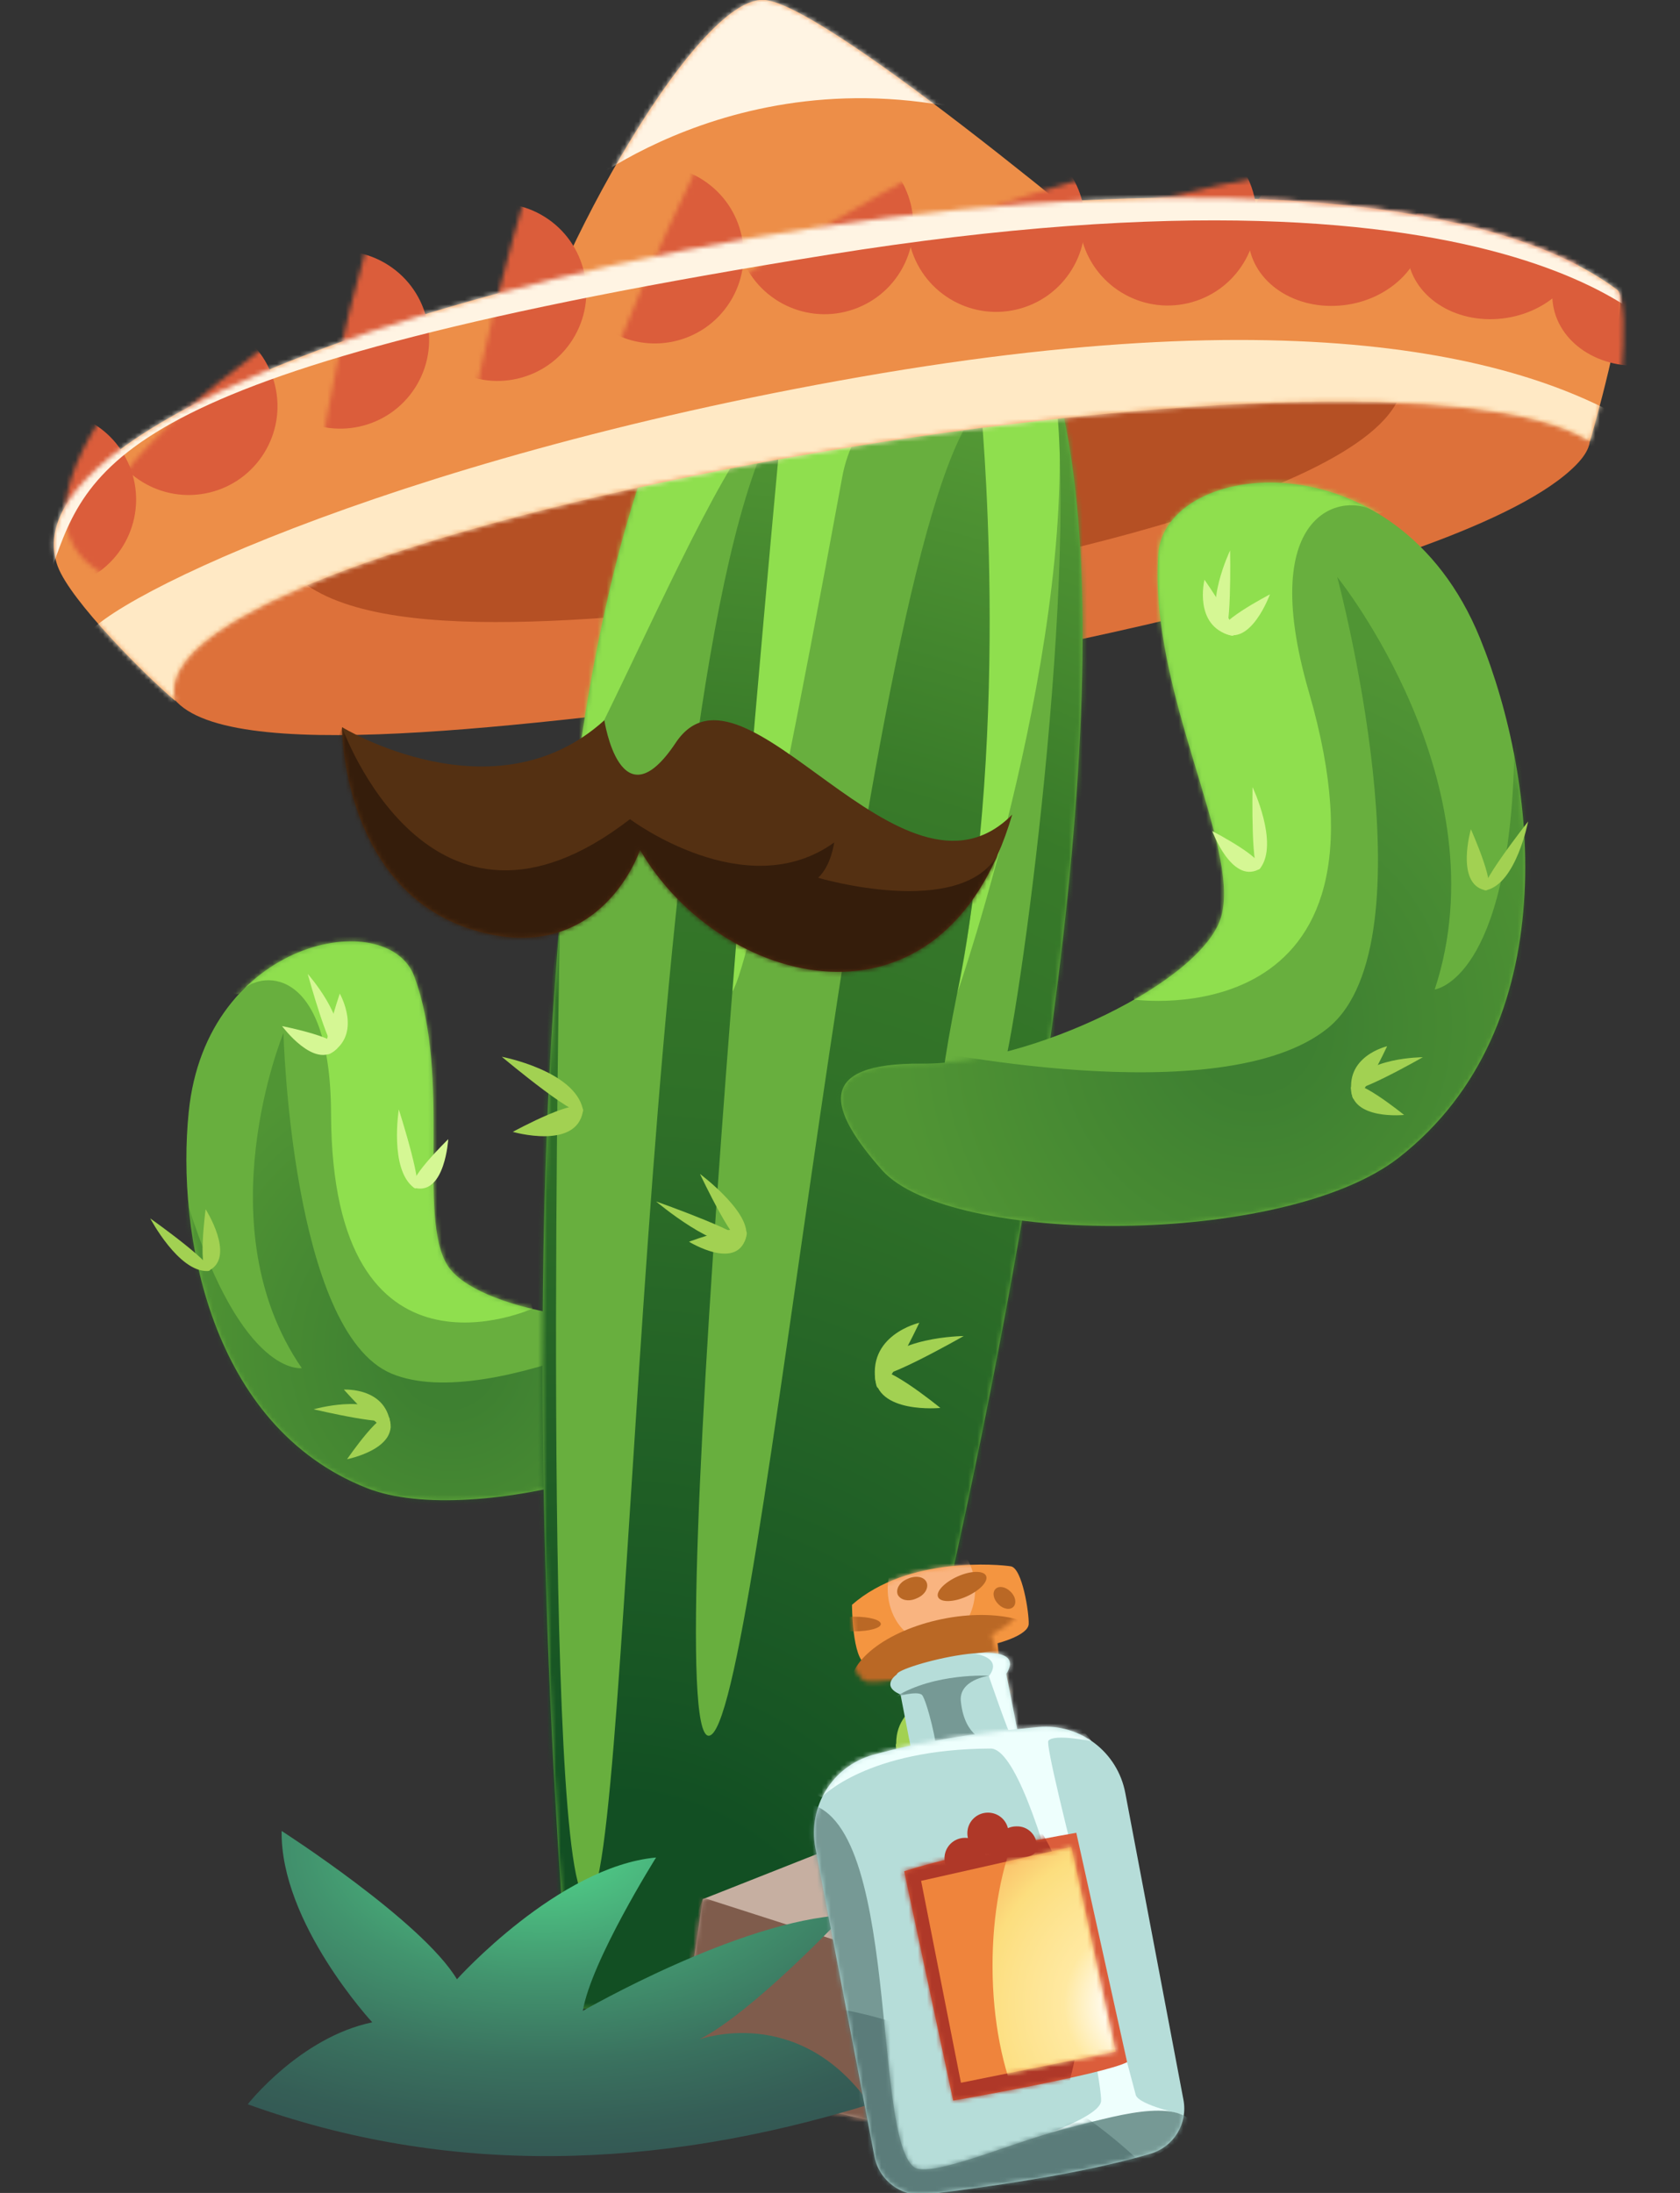 <svg width="367" height="479" viewBox="0 0 367 479" fill="none" xmlns="http://www.w3.org/2000/svg">
<rect x="0" y="0" width="367" height="479" fill="#333333" stroke="none"/>
<g clip-path="url(#clip0_112_15612)">
<path d="M163.821 152.428C196.421 148.528 320.021 126.428 344.321 101.528C368.621 76.728 239.721 84.828 161.721 100.128C83.821 115.528 29.921 133.028 36.721 150.428C43.521 167.828 110.121 158.928 163.821 152.428Z" fill="#DD713A"/>
<mask id="mask0_112_15612" style="mask-type:luminance" maskUnits="userSpaceOnUse" x="36" y="85" width="312" height="76">
<path d="M163.821 152.428C196.421 148.528 320.021 126.428 344.321 101.528C368.621 76.728 239.721 84.828 161.721 100.128C83.821 115.528 29.921 133.028 36.721 150.428C43.521 167.828 110.121 158.928 163.821 152.428Z" fill="white"/>
</mask>
<g mask="url(#mask0_112_15612)">
<path d="M174.921 130.828C201.321 128.028 297.721 110.228 305.921 86.028C314.221 61.828 205.921 65.328 145.921 77.928C85.921 90.528 47.921 106.328 62.921 124.128C77.921 141.928 131.321 135.428 174.921 130.828Z" fill="#B55024"/>
</g>
<path d="M154.621 286.128C136.721 291.628 103.821 286.228 97.721 276.328C91.121 265.628 98.721 235.728 90.521 213.328C84.821 197.728 45.021 204.928 41.221 242.928C38.521 269.428 45.921 311.528 80.121 325.028C103.721 334.328 159.021 317.528 166.421 301.828C172.421 289.228 172.621 280.628 154.621 286.128Z" fill="#68AF3E"/>
<mask id="mask1_112_15612" style="mask-type:luminance" maskUnits="userSpaceOnUse" x="40" y="205" width="131" height="123">
<path d="M154.621 286.128C136.721 291.628 103.821 286.228 97.721 276.328C91.121 265.628 98.721 235.728 90.521 213.328C84.821 197.728 45.021 204.928 41.221 242.928C38.521 269.428 45.921 311.528 80.121 325.028C103.721 334.328 159.021 317.528 166.421 301.828C172.421 289.228 172.621 280.628 154.621 286.128Z" fill="white"/>
</mask>
<g mask="url(#mask1_112_15612)">
<path opacity="0.49" d="M155.721 282.828C155.721 282.828 107.521 309.228 85.521 300.028C63.621 290.828 61.921 225.628 61.921 225.628C61.921 225.628 44.521 267.728 65.921 298.828C65.921 298.828 53.021 300.928 41.121 263.328C29.221 225.728 -5.979 313.128 46.121 339.928C98.221 366.728 148.021 361.628 148.021 361.628C148.021 361.628 175.221 297.028 175.821 290.828C177.121 276.328 155.721 282.828 155.721 282.828Z" fill="url(#paint0_radial_112_15612)"/>
</g>
<mask id="mask2_112_15612" style="mask-type:luminance" maskUnits="userSpaceOnUse" x="40" y="205" width="131" height="123">
<path d="M154.621 286.128C136.721 291.628 103.821 286.228 97.721 276.328C91.121 265.628 98.721 235.728 90.521 213.328C84.821 197.728 45.021 204.928 41.221 242.928C38.521 269.428 45.921 311.528 80.121 325.028C103.721 334.328 159.021 317.528 166.421 301.828C172.421 289.228 172.621 280.628 154.621 286.128Z" fill="white"/>
</mask>
<g mask="url(#mask2_112_15612)">
<path opacity="0.72" d="M116.321 285.828C116.321 285.828 72.521 305.828 72.321 243.328C72.221 209.828 56.221 212.128 52.521 216.728C48.821 221.328 38.621 188.928 38.621 188.928L68.421 173.628L82.221 187.228L96.821 211.828L116.321 285.828Z" fill="#9EF255"/>
</g>
<path d="M45.421 277.628C48.721 277.428 32.821 266.128 32.821 266.128C32.821 266.128 39.021 277.928 45.421 277.628Z" fill="#A2D152"/>
<path d="M45.821 277.428C42.921 279.028 44.921 264.128 44.921 264.128C44.921 264.128 51.421 274.328 45.821 277.428Z" fill="#A2D152"/>
<path d="M90.421 259.428C93.221 261.428 87.121 242.328 87.121 242.328C87.121 242.328 85.021 255.428 90.421 259.428Z" fill="#D5F794"/>
<path d="M90.821 259.528C87.521 258.928 97.921 248.828 97.921 248.828C97.921 248.828 97.221 260.828 90.821 259.528Z" fill="#D5F794"/>
<path d="M73.721 228.828C72.521 232.028 67.221 212.728 67.221 212.728C67.221 212.728 76.021 222.628 73.721 228.828Z" fill="#D5F794"/>
<path d="M73.421 229.228C75.821 226.928 61.621 224.128 61.621 224.128C61.621 224.128 68.721 233.728 73.421 229.228Z" fill="#D5F794"/>
<path d="M72.121 230.128C69.221 231.828 74.221 217.028 74.221 217.028C74.221 217.028 79.321 225.928 72.121 230.128Z" fill="#D5F794"/>
<path d="M84.921 309.528C87.121 312.228 68.521 307.828 68.521 307.828C68.521 307.828 80.621 304.328 84.921 309.528Z" fill="#A2D152"/>
<path d="M85.121 310.028C84.121 306.628 75.821 318.728 75.821 318.728C75.821 318.728 87.021 316.528 85.121 310.028Z" fill="#A2D152"/>
<path d="M85.321 311.728C85.521 315.228 75.121 303.528 75.121 303.528C75.121 303.528 84.821 302.928 85.321 311.728Z" fill="#A2D152"/>
<path d="M184.621 438.728H124.521C124.521 438.728 88.621 52.628 192.321 47.628C296.021 42.628 184.621 438.728 184.621 438.728Z" fill="#68AF3E"/>
<mask id="mask3_112_15612" style="mask-type:luminance" maskUnits="userSpaceOnUse" x="118" y="47" width="119" height="392">
<path d="M184.621 438.728H124.521C124.521 438.728 88.621 52.628 192.321 47.628C296.021 42.628 184.621 438.728 184.621 438.728Z" fill="white"/>
</mask>
<g mask="url(#mask3_112_15612)">
<path opacity="0.72" d="M93.521 81.128C93.521 48.628 127.121 22.328 168.621 22.328C210.121 22.328 243.721 48.628 243.721 81.128C243.721 87.628 238.421 86.628 230.721 84.628C236.421 138.128 209.121 216.928 209.121 216.928C217.821 177.228 215.321 110.328 214.121 87.828C213.921 83.928 210.721 81.028 207.021 81.428C206.921 81.428 206.721 81.428 206.621 81.528C195.321 82.928 186.221 92.228 184.021 104.028C142.921 328.028 161.521 162.628 171.021 89.528C156.521 89.628 111.821 219.128 112.521 175.128C112.721 160.828 115.321 143.728 119.921 126.928C103.621 116.228 93.521 99.728 93.521 81.128Z" fill="#9EF255"/>
</g>
<mask id="mask4_112_15612" style="mask-type:luminance" maskUnits="userSpaceOnUse" x="118" y="47" width="119" height="392">
<path d="M184.621 438.728H124.521C124.521 438.728 88.621 52.628 192.321 47.628C296.021 42.628 184.621 438.728 184.621 438.728Z" fill="white"/>
</mask>
<g mask="url(#mask4_112_15612)">
<path d="M122.321 201.328C122.321 201.328 118.121 413.728 128.321 414.928C138.521 416.128 139.121 138.528 171.021 89.528C171.021 89.528 143.321 379.328 154.821 379.128C166.321 379.028 188.421 114.728 214.221 88.528C214.221 88.528 221.121 157.428 209.121 216.828C197.121 276.328 215.121 244.928 218.721 235.328C222.321 225.728 236.621 121.128 229.921 81.428C223.321 41.728 303.921 89.428 303.921 89.428C303.921 89.428 241.421 489.728 197.521 491.628C153.621 493.528 89.921 437.928 89.921 437.928L122.321 201.328Z" fill="url(#paint1_radial_112_15612)"/>
</g>
<path d="M127.321 242.228C128.321 246.528 109.621 230.828 109.621 230.828C109.621 230.828 125.421 233.828 127.321 242.228Z" fill="#A2D152"/>
<path d="M127.321 242.828C128.121 238.428 112.021 247.228 112.021 247.228C112.021 247.228 125.821 251.228 127.321 242.828Z" fill="#A2D152"/>
<path d="M189.321 78.928C186.721 82.428 187.221 57.028 187.221 57.028C187.221 57.028 194.421 72.228 189.321 78.928Z" fill="#D5F794"/>
<path d="M188.821 79.228C192.621 77.228 176.321 68.828 176.321 68.828C176.321 68.828 181.521 83.028 188.821 79.228Z" fill="#D5F794"/>
<path d="M150.621 86.528C154.621 88.328 140.221 56.928 140.221 56.928C140.221 56.928 142.821 83.128 150.621 86.528Z" fill="#D5F794"/>
<path d="M151.221 86.628C147.121 87.828 155.621 61.428 155.621 61.428C155.621 61.428 159.221 84.328 151.221 86.628Z" fill="#D5F794"/>
<path d="M153.121 85.528C157.021 82.828 138.921 73.528 138.921 73.528C138.921 73.528 143.521 92.228 153.121 85.528Z" fill="#D5F794"/>
<path d="M127.621 196.928C130.421 195.628 108.621 187.928 108.621 187.928C108.621 187.928 122.121 199.428 127.621 196.928Z" fill="#A2D152"/>
<path d="M127.921 196.628C126.421 199.428 118.221 181.928 118.221 181.928C118.221 181.928 130.821 191.328 127.921 196.628Z" fill="#A2D152"/>
<path d="M128.421 195.128C129.021 191.728 115.821 196.728 115.821 196.728C115.821 196.728 126.721 203.528 128.421 195.128Z" fill="#A2D152"/>
<path d="M162.321 271.428C165.121 270.128 143.321 262.428 143.321 262.428C143.321 262.428 156.921 273.928 162.321 271.428Z" fill="#A2D152"/>
<path d="M162.621 271.128C161.121 273.928 152.921 256.428 152.921 256.428C152.921 256.428 165.521 265.828 162.621 271.128Z" fill="#A2D152"/>
<path d="M163.121 269.628C163.721 266.228 150.521 271.228 150.521 271.228C150.521 271.228 161.521 278.028 163.121 269.628Z" fill="#A2D152"/>
<path d="M201.421 232.328C225.121 232.528 263.021 214.328 266.821 200.028C270.921 184.628 251.021 151.228 253.021 121.128C254.421 100.228 305.121 94.628 323.321 139.428C336.021 170.628 342.121 224.228 305.621 252.828C280.421 272.528 207.421 272.028 192.721 255.628C181.021 242.428 177.721 232.128 201.421 232.328Z" fill="#68AF3E"/>
<mask id="mask5_112_15612" style="mask-type:luminance" maskUnits="userSpaceOnUse" x="183" y="105" width="151" height="163">
<path d="M201.421 232.328C225.121 232.528 263.021 214.328 266.821 200.028C270.921 184.628 251.021 151.228 253.021 121.128C254.421 100.228 305.121 94.628 323.321 139.428C336.021 170.628 342.121 224.228 305.621 252.828C280.421 272.528 207.421 272.028 192.721 255.628C181.021 242.428 177.721 232.128 201.421 232.328Z" fill="white"/>
</mask>
<g mask="url(#mask5_112_15612)">
<path opacity="0.49" d="M198.921 228.728C198.921 228.728 266.821 243.528 290.121 224.528C313.421 205.528 292.121 126.028 292.121 126.028C292.121 126.028 328.321 170.828 313.421 216.128C313.421 216.128 329.821 214.128 330.821 164.228C331.821 114.428 405.621 207.628 352.121 258.728C298.621 309.828 236.621 321.428 236.621 321.428C236.621 321.428 180.621 252.928 177.621 245.528C170.721 228.528 198.921 228.728 198.921 228.728Z" fill="url(#paint2_radial_112_15612)"/>
</g>
<mask id="mask6_112_15612" style="mask-type:luminance" maskUnits="userSpaceOnUse" x="183" y="105" width="151" height="163">
<path d="M201.421 232.328C225.121 232.528 263.021 214.328 266.821 200.028C270.921 184.628 251.021 151.228 253.021 121.128C254.421 100.228 305.121 94.628 323.321 139.428C336.021 170.628 342.121 224.228 305.621 252.828C280.421 272.528 207.421 272.028 192.721 255.628C181.021 242.428 177.721 232.128 201.421 232.328Z" fill="white"/>
</mask>
<g mask="url(#mask6_112_15612)">
<path opacity="0.72" d="M247.721 218.328C247.721 218.328 307.921 226.928 285.921 151.128C274.121 110.428 294.321 107.528 300.421 111.828C306.621 116.128 307.221 73.128 307.221 73.128L265.721 65.228L253.821 86.728L244.921 121.728L247.721 218.328Z" fill="#9EF255"/>
</g>
<path d="M324.721 194.428C321.421 195.228 333.821 179.428 333.821 179.428C333.821 179.428 331.221 192.928 324.721 194.428Z" fill="#A2D152"/>
<path d="M324.321 194.428C327.621 195.228 321.321 181.128 321.321 181.128C321.321 181.128 317.921 192.928 324.321 194.428Z" fill="#A2D152"/>
<path d="M275.321 189.628C273.221 192.428 273.621 171.928 273.621 171.928C273.621 171.928 279.421 184.128 275.321 189.628Z" fill="#D5F794"/>
<path d="M274.921 189.928C277.921 188.328 264.821 181.528 264.821 181.528C264.821 181.528 269.021 192.928 274.921 189.928Z" fill="#D5F794"/>
<path d="M267.021 137.928C269.121 140.728 268.721 120.228 268.721 120.228C268.721 120.228 262.821 132.528 267.021 137.928Z" fill="#D5F794"/>
<path d="M267.321 138.228C264.321 136.628 277.421 129.828 277.421 129.828C277.421 129.828 273.221 141.328 267.321 138.228Z" fill="#D5F794"/>
<path d="M268.921 138.828C272.221 139.628 263.121 126.628 263.121 126.628C263.121 126.628 260.621 136.728 268.921 138.828Z" fill="#D5F794"/>
<path d="M295.221 237.328C293.821 240.628 310.821 230.928 310.821 230.928C310.821 230.928 297.921 230.928 295.221 237.328Z" fill="#A2D152"/>
<path d="M295.121 237.728C295.121 234.128 306.721 243.528 306.721 243.528C306.721 243.528 295.221 244.728 295.121 237.728Z" fill="#A2D152"/>
<path d="M295.421 239.528C296.221 243.028 303.021 228.528 303.021 228.528C303.021 228.528 293.421 230.728 295.421 239.528Z" fill="#A2D152"/>
<path d="M191.221 299.728C189.521 303.828 210.521 291.828 210.521 291.828C210.521 291.828 194.521 291.928 191.221 299.728Z" fill="#A2D152"/>
<path d="M191.121 300.328C191.121 295.828 205.421 307.528 205.421 307.528C205.421 307.528 191.221 308.928 191.121 300.328Z" fill="#A2D152"/>
<path d="M191.421 302.528C192.421 306.828 200.821 288.928 200.821 288.928C200.821 288.928 189.021 291.628 191.421 302.528Z" fill="#A2D152"/>
<path d="M195.821 380.828C194.121 384.928 215.121 372.928 215.121 372.928C215.121 372.928 199.221 373.028 195.821 380.828Z" fill="#A2D152"/>
<path d="M195.721 381.428C195.721 376.928 210.021 388.628 210.021 388.628C210.021 388.628 195.821 390.028 195.721 381.428Z" fill="#A2D152"/>
<path d="M196.121 383.628C197.121 387.928 205.521 370.028 205.521 370.028C205.521 370.028 193.621 372.728 196.121 383.628Z" fill="#A2D152"/>
<path d="M148.421 449.128C148.421 449.128 185.821 466.428 205.521 464.128C225.221 461.728 248.221 454.928 248.221 454.928L229.021 404.928L191.221 399.928L153.521 414.828L148.421 449.128Z" fill="#C6AFA1"/>
<mask id="mask7_112_15612" style="mask-type:luminance" maskUnits="userSpaceOnUse" x="148" y="399" width="101" height="66">
<path d="M148.421 449.128C148.421 449.128 185.821 466.428 205.521 464.128C225.221 461.728 248.221 454.928 248.221 454.928L229.021 404.928L191.221 399.928L153.521 414.828L148.421 449.128Z" fill="white"/>
</mask>
<g mask="url(#mask7_112_15612)">
<path d="M229.021 404.928C229.021 404.928 192.621 426.628 188.221 425.628C183.821 424.628 153.521 414.828 153.521 414.828L138.121 455.628L198.221 480.228L269.921 454.228L229.021 404.928Z" fill="#9B7E6F"/>
</g>
<mask id="mask8_112_15612" style="mask-type:luminance" maskUnits="userSpaceOnUse" x="148" y="399" width="101" height="66">
<path d="M148.421 449.128C148.421 449.128 185.821 466.428 205.521 464.128C225.221 461.728 248.221 454.928 248.221 454.928L229.021 404.928L191.221 399.928L153.521 414.828L148.421 449.128Z" fill="white"/>
</mask>
<g mask="url(#mask8_112_15612)">
<path d="M177.521 476.328L208.721 464.328L191.121 438.728L205.521 418.228L188.221 425.628L144.021 411.428L129.521 460.628L177.521 476.328Z" fill="#7F5C4C"/>
</g>
<path d="M190.021 459.628C143.021 474.128 97.621 475.328 54.121 459.628C54.121 459.628 65.521 445.028 81.321 441.728C81.321 441.728 61.221 420.028 61.521 399.928C61.521 399.928 92.221 419.628 99.821 432.328C99.821 432.328 121.921 407.728 143.321 405.728C143.321 405.728 129.121 428.328 127.321 439.228C127.321 439.228 161.621 419.428 184.421 418.328C184.421 418.328 164.621 439.428 152.821 445.428C152.821 445.528 174.321 437.428 190.021 459.628Z" fill="url(#paint3_radial_112_15612)"/>
<path d="M256.921 65.328C256.921 65.328 183.221 2.328 167.421 0.028C151.621 -2.372 115.921 65.928 114.821 82.828L256.921 65.328Z" fill="#ED8E48"/>
<mask id="mask9_112_15612" style="mask-type:luminance" maskUnits="userSpaceOnUse" x="114" y="-1" width="143" height="84">
<path d="M256.921 65.328C256.921 65.328 183.221 2.328 167.421 0.028C151.621 -2.372 115.921 65.928 114.821 82.828L256.921 65.328Z" fill="white"/>
</mask>
<g mask="url(#mask9_112_15612)">
<path d="M125.521 42.128C125.521 42.128 166.421 7.428 224.921 27.928C224.921 27.928 175.021 -11.072 160.521 -7.172C146.121 -3.172 125.521 42.128 125.521 42.128Z" fill="#FFF4E3"/>
</g>
<path d="M347.321 96.428C347.321 96.428 356.321 65.628 353.321 63.328C282.621 10.228 -6.079 73.228 12.621 123.728C15.421 131.228 31.621 147.428 38.321 153.128C26.821 115.928 302.421 67.728 347.321 96.428Z" fill="#ED8E48"/>
<mask id="mask10_112_15612" style="mask-type:luminance" maskUnits="userSpaceOnUse" x="14" y="-64" width="305" height="204">
<path d="M318.151 -28.669C318.151 -28.669 314.982 -60.601 311.34 -61.613C225.911 -84.428 -18.302 81.949 17.924 121.796C23.325 127.705 44.408 136.674 52.753 139.455C28.178 109.252 265.775 -38.5 318.151 -28.669Z" fill="white"/>
</mask>
<g mask="url(#mask10_112_15612)">
<path d="M17.585 127.108C27.523 123.102 32.331 111.798 28.325 101.861C24.319 91.923 13.015 87.115 3.078 91.121C-6.86 95.127 -11.668 106.43 -7.662 116.368C-3.656 126.306 7.648 131.114 17.585 127.108Z" fill="#DB5D3B"/>
</g>
<mask id="mask11_112_15612" style="mask-type:luminance" maskUnits="userSpaceOnUse" x="19" y="-15" width="323" height="168">
<path d="M340.774 25.351C340.774 25.351 342.399 -6.695 338.949 -8.238C257.879 -43.526 -8.384 84.594 21.498 129.391C25.958 136.039 45.468 148.048 53.305 152.042C33.506 118.516 290.452 7.826 340.774 25.351Z" fill="white"/>
</mask>
<g mask="url(#mask11_112_15612)">
<path d="M45.709 107.595C56.132 105.114 62.571 94.654 60.09 84.231C57.61 73.808 47.15 67.37 36.727 69.85C26.304 72.331 19.865 82.791 22.346 93.214C24.826 103.637 35.286 110.075 45.709 107.595Z" fill="#DB5D3B"/>
</g>
<mask id="mask12_112_15612" style="mask-type:luminance" maskUnits="userSpaceOnUse" x="68" y="-167" width="173" height="321">
<path d="M240.217 -143.723C240.217 -143.723 219.129 -167.907 215.574 -166.621C132.739 -135.703 30.16 141.403 82.772 152.878C90.598 154.564 112.975 149.653 121.387 147.083C83.858 136.714 191.84 -121.381 240.217 -143.723Z" fill="white"/>
</mask>
<g mask="url(#mask12_112_15612)">
<path d="M90.684 84.688C96.46 75.664 93.828 63.667 84.804 57.891C75.781 52.114 63.783 54.747 58.007 63.771C52.231 72.794 54.863 84.792 63.887 90.568C72.911 96.344 84.908 93.711 90.684 84.688Z" fill="#DB5D3B"/>
</g>
<mask id="mask13_112_15612" style="mask-type:luminance" maskUnits="userSpaceOnUse" x="97" y="-150" width="157" height="328">
<path d="M253.755 -128.415C253.755 -128.415 231.284 -151.322 227.811 -149.829C146.928 -114.105 60.773 168.551 113.97 176.922C121.881 178.145 143.933 171.931 152.18 168.872C114.106 160.721 206.77 -103.273 253.755 -128.415Z" fill="white"/>
</mask>
<g mask="url(#mask13_112_15612)">
<path d="M125.611 73.287C130.848 63.94 127.516 52.117 118.169 46.88C108.822 41.643 96.999 44.975 91.762 54.322C86.525 63.669 89.857 75.492 99.204 80.729C108.551 85.966 120.374 82.635 125.611 73.287Z" fill="#DB5D3B"/>
</g>
<mask id="mask14_112_15612" style="mask-type:luminance" maskUnits="userSpaceOnUse" x="109" y="-112" width="186" height="314">
<path d="M294.993 -86.928C294.993 -86.928 275.159 -112.153 271.543 -111.048C187.24 -84.374 70.717 187.185 122.682 201.318C130.413 203.398 153.012 199.63 161.545 197.49C124.587 185.228 245.541 -67.069 294.993 -86.928Z" fill="white"/>
</mask>
<g mask="url(#mask14_112_15612)">
<path d="M158.839 66.894C165.066 58.174 163.045 46.058 154.326 39.831C145.607 33.603 133.49 35.624 127.263 44.343C121.036 53.062 123.056 65.179 131.776 71.406C140.495 77.633 152.611 75.613 158.839 66.894Z" fill="#DB5D3B"/>
</g>
<mask id="mask15_112_15612" style="mask-type:luminance" maskUnits="userSpaceOnUse" x="49" y="-6" width="304" height="205">
<path d="M352.782 29.952C352.782 29.952 349.513 -1.969 345.867 -2.969C260.37 -25.516 16.686 141.623 53.036 181.355C58.455 187.247 79.566 196.149 87.92 198.905C63.25 168.779 300.377 20.286 352.782 29.952Z" fill="white"/>
</mask>
<g mask="url(#mask15_112_15612)">
<path d="M187.429 67.202C197.354 63.165 202.127 51.846 198.09 41.922C194.053 31.997 182.734 27.224 172.81 31.261C162.885 35.298 158.112 46.617 162.149 56.541C166.186 66.466 177.505 71.239 187.429 67.202Z" fill="#DB5D3B"/>
</g>
<mask id="mask16_112_15612" style="mask-type:luminance" maskUnits="userSpaceOnUse" x="33" y="25" width="323" height="167">
<path d="M354.83 65.102C354.83 65.102 356.455 33.056 353.004 31.513C271.934 -3.776 5.671 124.345 35.553 169.142C40.014 175.79 59.523 187.799 67.361 191.793C47.562 158.267 304.507 47.577 354.83 65.102Z" fill="white"/>
</mask>
<g mask="url(#mask16_112_15612)">
<path d="M222.106 67.597C232.529 65.116 238.968 54.656 236.487 44.233C234.007 33.81 223.547 27.372 213.124 29.852C202.701 32.333 196.262 42.793 198.743 53.216C201.223 63.639 211.683 70.077 222.106 67.597Z" fill="#DB5D3B"/>
</g>
<mask id="mask17_112_15612" style="mask-type:luminance" maskUnits="userSpaceOnUse" x="34" y="34" width="323" height="167">
<path d="M356.195 73.63C356.195 73.63 357.781 41.583 354.328 40.044C273.216 4.856 7.115 133.304 37.052 178.064C41.521 184.706 61.045 196.691 68.887 200.675C49.047 167.174 305.852 56.167 356.195 73.63Z" fill="white"/>
</mask>
<g mask="url(#mask17_112_15612)">
<path d="M259.62 66.201C270.04 63.708 276.465 53.24 273.972 42.821C271.479 32.401 261.011 25.975 250.591 28.468C240.171 30.962 233.746 41.43 236.239 51.849C238.732 62.269 249.2 68.695 259.62 66.201Z" fill="#DB5D3B"/>
</g>
<mask id="mask18_112_15612" style="mask-type:luminance" maskUnits="userSpaceOnUse" x="11" y="43" width="343" height="111">
<path d="M347.321 96.428C347.321 96.428 356.321 65.628 353.321 63.328C282.621 10.228 -6.079 73.228 12.621 123.728C15.421 131.228 31.621 147.428 38.321 153.128C26.821 115.928 302.421 67.728 347.321 96.428Z" fill="white"/>
</mask>
<g mask="url(#mask18_112_15612)">
<path d="M311.021 47.328C312.421 56.228 305.021 64.828 294.521 66.528C283.921 68.228 274.221 62.428 272.821 53.528C271.421 44.628 278.821 36.028 289.321 34.328C299.921 32.628 309.621 38.528 311.021 47.328Z" fill="#DB5D3B"/>
</g>
<mask id="mask19_112_15612" style="mask-type:luminance" maskUnits="userSpaceOnUse" x="11" y="43" width="343" height="111">
<path d="M347.321 96.428C347.321 96.428 356.321 65.628 353.321 63.328C282.621 10.228 -6.079 73.228 12.621 123.728C15.421 131.228 31.621 147.428 38.321 153.128C26.821 115.928 302.421 67.728 347.321 96.428Z" fill="white"/>
</mask>
<g mask="url(#mask19_112_15612)">
<path d="M345.721 50.228C347.121 59.128 339.721 67.728 329.221 69.428C318.621 71.128 308.921 65.328 307.521 56.428C306.121 47.528 313.521 38.928 324.021 37.228C334.521 35.428 344.321 41.328 345.721 50.228Z" fill="#DB5D3B"/>
</g>
<mask id="mask20_112_15612" style="mask-type:luminance" maskUnits="userSpaceOnUse" x="24" y="54" width="331" height="149">
<path d="M352.668 97.763C352.668 97.763 356.682 65.927 353.356 64.131C275.147 22.885 0.051 130.763 26.505 177.669C30.456 184.631 49.014 198.064 56.532 202.633C39.292 167.721 303.794 76.528 352.668 97.763Z" fill="white"/>
</mask>
<g mask="url(#mask20_112_15612)">
<path d="M361.002 79.616C371.582 77.921 379.003 69.341 377.579 60.453C376.155 51.564 366.424 45.732 355.845 47.427C345.266 49.122 337.844 57.702 339.268 66.591C340.692 75.48 350.423 81.311 361.002 79.616Z" fill="#DB5D3B"/>
</g>
<mask id="mask21_112_15612" style="mask-type:luminance" maskUnits="userSpaceOnUse" x="11" y="43" width="343" height="111">
<path d="M347.321 96.428C347.321 96.428 356.321 65.628 353.321 63.328C282.621 10.228 -6.079 73.228 12.621 123.728C15.421 131.228 31.621 147.428 38.321 153.128C26.821 115.928 302.421 67.728 347.321 96.428Z" fill="white"/>
</mask>
<g mask="url(#mask21_112_15612)">
<path d="M10.821 124.428C10.821 124.428 -17.379 77.828 179.521 46.328C376.421 14.828 364.921 75.228 364.921 75.228C364.921 75.228 335.321 30.928 181.021 55.628C26.721 80.328 19.521 100.828 11.421 123.928" fill="#FFF4E3"/>
</g>
<mask id="mask22_112_15612" style="mask-type:luminance" maskUnits="userSpaceOnUse" x="11" y="43" width="343" height="111">
<path d="M347.321 96.428C347.321 96.428 356.321 65.628 353.321 63.328C282.621 10.228 -6.079 73.228 12.621 123.728C15.421 131.228 31.621 147.428 38.321 153.128C26.821 115.928 302.421 67.728 347.321 96.428Z" fill="white"/>
</mask>
<g mask="url(#mask22_112_15612)">
<path d="M34.021 160.128C34.021 160.128 17.721 147.728 18.121 140.328C18.521 132.928 83.721 100.528 187.921 82.328C292.021 64.128 341.021 80.028 363.721 97.328C386.521 114.528 334.921 158.628 334.921 158.628C334.921 158.628 210.321 209.228 208.521 209.228C206.721 209.328 34.021 160.128 34.021 160.128Z" fill="#FFE9C5"/>
</g>
<path d="M132.021 157.328C132.021 157.328 135.521 180.428 147.621 162.228C162.521 139.928 197.021 202.228 221.121 177.928C206.021 229.228 157.121 215.528 139.821 185.628C139.821 185.628 131.521 210.728 104.821 203.528C74.621 195.428 74.721 158.828 74.721 158.828C74.721 158.828 107.921 179.128 132.021 157.328Z" fill="#543012"/>
<mask id="mask23_112_15612" style="mask-type:luminance" maskUnits="userSpaceOnUse" x="74" y="157" width="148" height="56">
<path d="M132.021 157.328C132.021 157.328 135.521 180.428 147.621 162.228C162.521 139.928 197.021 202.228 221.121 177.928C206.021 229.228 157.121 215.528 139.821 185.628C139.821 185.628 131.521 210.728 104.821 203.528C74.621 195.428 74.721 158.828 74.721 158.828C74.721 158.828 107.921 179.128 132.021 157.328Z" fill="white"/>
</mask>
<g mask="url(#mask23_112_15612)">
<path d="M74.721 158.828C74.721 158.828 93.821 212.828 137.621 178.928C137.621 178.928 162.921 197.928 182.221 184.028C182.221 184.028 181.621 189.028 178.721 191.728C178.721 191.728 209.721 200.928 218.021 186.628L209.221 215.728L113.721 217.328L80.421 208.228L69.421 185.728L72.521 165.528L74.721 158.828Z" fill="#351D0B"/>
</g>
<path d="M219.121 372.228L217.921 358.928C217.921 358.928 224.621 357.228 224.721 354.728C224.821 352.328 223.321 342.528 220.821 342.128C218.421 341.728 198.321 339.828 186.121 350.528C186.121 350.528 186.121 362.428 189.221 363.528C190.721 364.128 195.821 364.428 195.821 364.428L199.821 374.428L219.121 372.228Z" fill="#F49540"/>
<mask id="mask24_112_15612" style="mask-type:luminance" maskUnits="userSpaceOnUse" x="186" y="341" width="39" height="34">
<path d="M219.121 372.228L217.921 358.928C217.921 358.928 224.621 357.228 224.721 354.728C224.821 352.328 223.321 342.528 220.821 342.128C218.421 341.728 198.321 339.828 186.121 350.528C186.121 350.528 186.121 362.428 189.221 363.528C190.721 364.128 195.821 364.428 195.821 364.428L199.821 374.428L219.121 372.228Z" fill="white"/>
</mask>
<g mask="url(#mask24_112_15612)">
<path d="M213.021 347.128C213.021 353.528 208.821 358.728 203.521 358.728C198.221 358.728 194.021 353.628 193.921 347.228C193.821 340.828 198.121 335.628 203.421 335.628C208.721 335.628 213.021 340.728 213.021 347.128Z" fill="#F9B480"/>
</g>
<mask id="mask25_112_15612" style="mask-type:luminance" maskUnits="userSpaceOnUse" x="183" y="340" width="40" height="36">
<path d="M220.42 369.832L216.566 357.046C216.566 357.046 222.786 354.032 222.381 351.563C221.995 349.192 218.552 339.895 216.023 340.007C213.592 340.098 193.521 342.285 183.726 355.223C183.726 355.223 186.123 366.879 189.381 367.332C190.971 367.618 196.027 366.885 196.027 366.885L201.959 375.874L220.42 369.832Z" fill="white"/>
</mask>
<g mask="url(#mask25_112_15612)">
<path d="M210.313 375.79C222.539 373.276 231.431 366.283 230.174 360.17C228.917 354.057 217.987 351.139 205.761 353.653C193.536 356.167 184.644 363.16 185.901 369.273C187.157 375.386 198.087 378.303 210.313 375.79Z" fill="#BA6825"/>
</g>
<mask id="mask26_112_15612" style="mask-type:luminance" maskUnits="userSpaceOnUse" x="186" y="341" width="39" height="34">
<path d="M219.121 372.228L217.921 358.928C217.921 358.928 224.621 357.228 224.721 354.728C224.821 352.328 223.321 342.528 220.821 342.128C218.421 341.728 198.321 339.828 186.121 350.528C186.121 350.528 186.121 362.428 189.221 363.528C190.721 364.128 195.821 364.428 195.821 364.428L199.821 374.428L219.121 372.228Z" fill="white"/>
</mask>
<g mask="url(#mask26_112_15612)">
<path d="M192.421 354.728C192.421 355.628 189.821 356.328 186.621 356.328C183.421 356.328 180.821 355.628 180.821 354.728C180.821 353.828 183.421 353.128 186.621 353.128C189.921 353.128 192.421 353.828 192.421 354.728Z" fill="#BA6825"/>
</g>
<mask id="mask27_112_15612" style="mask-type:luminance" maskUnits="userSpaceOnUse" x="186" y="341" width="39" height="34">
<path d="M219.121 372.228L217.921 358.928C217.921 358.928 224.621 357.228 224.721 354.728C224.821 352.328 223.321 342.528 220.821 342.128C218.421 341.728 198.321 339.828 186.121 350.528C186.121 350.528 186.121 362.428 189.221 363.528C190.721 364.128 195.821 364.428 195.821 364.428L199.821 374.428L219.121 372.228Z" fill="white"/>
</mask>
<g mask="url(#mask27_112_15612)">
<path d="M215.421 344.228C215.921 345.428 214.021 347.428 211.121 348.728C208.221 350.028 205.421 350.028 204.921 348.828C204.421 347.628 206.321 345.628 209.221 344.328C212.121 343.028 214.921 343.028 215.421 344.228Z" fill="#BA6825"/>
</g>
<mask id="mask28_112_15612" style="mask-type:luminance" maskUnits="userSpaceOnUse" x="186" y="341" width="39" height="34">
<path d="M219.121 372.228L217.921 358.928C217.921 358.928 224.621 357.228 224.721 354.728C224.821 352.328 223.321 342.528 220.821 342.128C218.421 341.728 198.321 339.828 186.121 350.528C186.121 350.528 186.121 362.428 189.221 363.528C190.721 364.128 195.821 364.428 195.821 364.428L199.821 374.428L219.121 372.228Z" fill="white"/>
</mask>
<g mask="url(#mask28_112_15612)">
<path d="M202.421 345.628C202.921 346.828 202.021 348.428 200.221 349.128C198.521 349.928 196.721 349.528 196.121 348.328C195.621 347.128 196.521 345.528 198.321 344.828C200.121 344.028 201.921 344.428 202.421 345.628Z" fill="#BA6825"/>
</g>
<mask id="mask29_112_15612" style="mask-type:luminance" maskUnits="userSpaceOnUse" x="186" y="341" width="39" height="34">
<path d="M219.121 372.228L217.921 358.928C217.921 358.928 224.621 357.228 224.721 354.728C224.821 352.328 223.321 342.528 220.821 342.128C218.421 341.728 198.321 339.828 186.121 350.528C186.121 350.528 186.121 362.428 189.221 363.528C190.721 364.128 195.821 364.428 195.821 364.428L199.821 374.428L219.121 372.228Z" fill="white"/>
</mask>
<g mask="url(#mask29_112_15612)">
<path d="M217.421 347.128C218.121 346.328 219.621 346.528 220.721 347.628C221.821 348.628 222.121 350.128 221.421 350.928C220.721 351.728 219.221 351.528 218.121 350.428C217.021 349.328 216.721 347.928 217.421 347.128Z" fill="#BA6825"/>
</g>
<path d="M203.021 402.728L196.721 370.128C192.221 368.228 195.921 365.728 195.921 365.728C195.821 363.928 225.921 356.128 219.821 365.628L227.121 402.528L203.021 402.728Z" fill="#B6DDD9"/>
<mask id="mask30_112_15612" style="mask-type:luminance" maskUnits="userSpaceOnUse" x="194" y="361" width="34" height="42">
<path d="M203.021 402.728L196.721 370.128C192.221 368.228 195.921 365.728 195.921 365.728C195.821 363.928 225.921 356.128 219.821 365.628L227.121 402.528L203.021 402.728Z" fill="white"/>
</mask>
<g mask="url(#mask30_112_15612)">
<path d="M216.021 366.028C216.021 366.028 204.221 365.328 195.621 370.628C195.621 370.628 200.421 369.228 201.421 370.228C202.421 371.328 205.121 382.028 204.421 383.028C203.721 384.028 215.621 380.228 215.621 380.228C215.621 380.228 210.821 379.628 209.921 371.828C209.221 366.928 216.021 366.028 216.021 366.028Z" fill="#769995"/>
</g>
<mask id="mask31_112_15612" style="mask-type:luminance" maskUnits="userSpaceOnUse" x="194" y="361" width="34" height="42">
<path d="M203.021 402.728L196.721 370.128C192.221 368.228 195.921 365.728 195.921 365.728C195.821 363.928 225.921 356.128 219.821 365.628L227.121 402.528L203.021 402.728Z" fill="white"/>
</mask>
<g mask="url(#mask31_112_15612)">
<path d="M212.921 361.228C212.921 361.228 219.221 361.928 216.021 366.128C216.021 366.128 220.221 378.428 221.221 380.028C222.221 381.628 229.221 375.628 229.221 375.628L226.921 358.828L212.921 361.228Z" fill="#EEFFFD"/>
</g>
<path d="M226.921 377.228C216.521 378.128 202.821 379.928 190.621 383.328C181.821 385.828 176.421 394.628 178.121 403.628L191.021 471.028C192.021 476.328 197.021 480.028 202.421 479.328C214.721 477.828 236.221 474.928 251.321 470.428C256.421 468.928 259.521 463.828 258.521 458.628L245.821 391.628C244.121 382.628 235.921 376.428 226.921 377.228Z" fill="#B6DDD9"/>
<mask id="mask32_112_15612" style="mask-type:luminance" maskUnits="userSpaceOnUse" x="177" y="377" width="82" height="103">
<path d="M226.921 377.228C216.521 378.128 202.821 379.928 190.621 383.328C181.821 385.828 176.421 394.628 178.121 403.628L191.021 471.028C192.021 476.328 197.021 480.028 202.421 479.328C214.721 477.828 236.221 474.928 251.321 470.428C256.421 468.928 259.521 463.828 258.521 458.628L245.821 391.628C244.121 382.628 235.921 376.428 226.921 377.228Z" fill="white"/>
</mask>
<g mask="url(#mask32_112_15612)">
<path d="M179.521 392.528C179.521 392.528 189.321 382.028 216.421 381.928C226.421 381.928 241.121 454.828 240.521 459.028C239.921 463.228 219.521 469.228 219.521 469.228C219.521 469.228 244.021 459.428 258.621 461.928C258.621 461.928 248.821 459.828 248.121 457.628C247.521 455.428 227.821 381.828 229.021 380.228C230.221 378.628 238.421 380.328 238.421 380.328C238.421 380.328 235.021 374.628 228.821 374.228C222.621 373.828 178.821 374.228 174.321 382.128C169.821 389.928 179.521 392.528 179.521 392.528Z" fill="#EEFFFD"/>
</g>
<mask id="mask33_112_15612" style="mask-type:luminance" maskUnits="userSpaceOnUse" x="177" y="377" width="82" height="103">
<path d="M226.921 377.228C216.521 378.128 202.821 379.928 190.621 383.328C181.821 385.828 176.421 394.628 178.121 403.628L191.021 471.028C192.021 476.328 197.021 480.028 202.421 479.328C214.721 477.828 236.221 474.928 251.321 470.428C256.421 468.928 259.521 463.828 258.521 458.628L245.821 391.628C244.121 382.628 235.921 376.428 226.921 377.228Z" fill="white"/>
</mask>
<g mask="url(#mask33_112_15612)">
<path d="M172.221 394.028C197.421 388.828 189.921 465.628 199.621 473.328C202.921 476.028 222.121 467.628 231.121 465.428C240.121 463.228 255.221 458.028 260.321 463.328C265.421 468.728 202.321 494.428 186.221 492.128C170.121 489.928 164.121 434.028 164.121 434.028L172.221 394.028Z" fill="#769995"/>
<mask id="mask34_112_15612" style="mask-type:luminance" maskUnits="userSpaceOnUse" x="164" y="393" width="97" height="100">
<path d="M172.221 394.028C197.421 388.828 189.921 465.628 199.621 473.328C202.921 476.028 222.121 467.628 231.121 465.428C240.121 463.228 255.221 458.028 260.321 463.328C265.421 468.728 202.321 494.428 186.221 492.128C170.121 489.928 164.121 434.028 164.121 434.028L172.221 394.028Z" fill="white"/>
</mask>
<g mask="url(#mask34_112_15612)">
<path d="M264.221 497.128C265.521 504.028 254.321 509.528 235.721 512.528C217.121 515.428 203.421 519.728 199.721 518.628C196.021 517.428 170.321 451.728 172.421 440.828C174.521 429.728 256.721 458.128 264.221 497.128Z" fill="#5B7C7A"/>
</g>
</g>
<mask id="mask35_112_15612" style="mask-type:luminance" maskUnits="userSpaceOnUse" x="177" y="377" width="82" height="103">
<path d="M226.921 377.228C216.521 378.128 202.821 379.928 190.621 383.328C181.821 385.828 176.421 394.628 178.121 403.628L191.021 471.028C192.021 476.328 197.021 480.028 202.421 479.328C214.721 477.828 236.221 474.928 251.321 470.428C256.421 468.928 259.521 463.828 258.521 458.628L245.821 391.628C244.121 382.628 235.921 376.428 226.921 377.228Z" fill="white"/>
</mask>
<g mask="url(#mask35_112_15612)">
<path d="M235.121 400.328C235.121 400.328 210.621 404.528 197.521 408.728L208.221 458.828C208.221 458.828 241.021 453.128 246.221 450.428L235.121 400.328Z" fill="#DB5D3B"/>
<mask id="mask36_112_15612" style="mask-type:luminance" maskUnits="userSpaceOnUse" x="197" y="400" width="50" height="59">
<path d="M234.985 400.214C234.985 400.214 210.502 404.512 197.419 408.765L208.321 458.822C208.321 458.822 241.098 452.99 246.287 450.269L234.985 400.214Z" fill="white"/>
</mask>
<g mask="url(#mask36_112_15612)">
<path d="M206.021 483.831C222.811 483.764 236.333 461.637 236.223 434.409C236.114 407.181 222.414 385.164 205.625 385.231C188.835 385.299 175.314 407.426 175.423 434.654C175.533 461.881 189.232 483.899 206.021 483.831Z" fill="#AF3828"/>
</g>
<mask id="mask37_112_15612" style="mask-type:luminance" maskUnits="userSpaceOnUse" x="197" y="400" width="50" height="59">
<path d="M235.121 400.328C235.121 400.328 210.621 404.528 197.521 408.728L208.221 458.828C208.221 458.828 241.021 453.128 246.221 450.428L235.121 400.328Z" fill="white"/>
</mask>
<g mask="url(#mask37_112_15612)">
<path d="M234.021 403.428L201.221 410.828L209.921 454.928L243.721 448.128L234.021 403.428Z" fill="#EF843C"/>
<mask id="mask38_112_15612" style="mask-type:luminance" maskUnits="userSpaceOnUse" x="201" y="403" width="43" height="52">
<path d="M234.021 403.428L201.221 410.828L209.921 454.928L243.721 448.128L234.021 403.428Z" fill="white"/>
</mask>
<g mask="url(#mask38_112_15612)">
<path d="M216.821 429.728C216.921 453.128 225.521 472.128 235.921 472.028C246.421 472.028 254.821 452.928 254.721 429.528C254.621 406.128 246.021 387.128 235.621 387.228C225.121 387.328 216.721 406.328 216.821 429.728Z" fill="url(#paint4_radial_112_15612)"/>
</g>
</g>
<path d="M226.521 403.328C226.521 405.828 223.821 405.628 221.321 405.628C218.821 405.628 217.521 405.828 217.521 403.428C217.521 400.928 219.521 398.928 222.021 398.928C224.521 398.828 226.521 400.828 226.521 403.328Z" fill="#AF3828"/>
<path d="M220.321 400.428C220.321 402.928 218.321 404.928 215.821 404.928C213.321 404.928 211.321 402.928 211.321 400.428C211.321 397.928 213.321 395.928 215.821 395.928C218.321 395.928 220.321 397.928 220.321 400.428Z" fill="#AF3828"/>
<path d="M215.321 405.828C215.321 408.328 212.921 407.828 210.421 407.828C207.921 407.828 206.321 408.328 206.321 405.928C206.321 403.428 208.321 401.428 210.821 401.428C213.321 401.428 215.321 403.428 215.321 405.828Z" fill="#AF3828"/>
</g>
</g>
<defs>
<radialGradient id="paint0_radial_112_15612" cx="0" cy="0" r="1" gradientUnits="userSpaceOnUse" gradientTransform="translate(97.65 295.854) rotate(-16.458) scale(75.017 79.765)">
<stop offset="0.127" stop-color="#124F23"/>
<stop offset="0.837" stop-color="#387A29"/>
</radialGradient>
<radialGradient id="paint1_radial_112_15612" cx="0" cy="0" r="1" gradientUnits="userSpaceOnUse" gradientTransform="translate(131.715 453.164) rotate(180) scale(466.662 496.155)">
<stop offset="0.127" stop-color="#124F23"/>
<stop offset="0.175" stop-color="#175524"/>
<stop offset="0.427" stop-color="#2F7028"/>
<stop offset="0.576" stop-color="#387A29"/>
<stop offset="0.863" stop-color="#68AF3E"/>
</radialGradient>
<radialGradient id="paint2_radial_112_15612" cx="0" cy="0" r="1" gradientUnits="userSpaceOnUse" gradientTransform="translate(273.967 223.738) rotate(180) scale(94.763 100.752)">
<stop offset="0.127" stop-color="#124F23"/>
<stop offset="0.837" stop-color="#387A29"/>
</radialGradient>
<radialGradient id="paint3_radial_112_15612" cx="0" cy="0" r="1" gradientUnits="userSpaceOnUse" gradientTransform="translate(118.504 404.238) rotate(90) scale(100.906 184.862)">
<stop stop-color="#52D88C"/>
<stop offset="0.08" stop-color="#4DC383"/>
<stop offset="0.279" stop-color="#42946E"/>
<stop offset="0.455" stop-color="#3A725F"/>
<stop offset="0.601" stop-color="#355E56"/>
<stop offset="0.697" stop-color="#335653"/>
</radialGradient>
<radialGradient id="paint4_radial_112_15612" cx="0" cy="0" r="1" gradientUnits="userSpaceOnUse" gradientTransform="translate(250.635 437.772) rotate(179.771) scale(71.862)">
<stop offset="0.124" stop-color="#FFFBF0"/>
<stop offset="0.254" stop-color="#FFE9A1"/>
<stop offset="0.414" stop-color="#FDE28B"/>
<stop offset="0.496" stop-color="#FCDE7E"/>
<stop offset="0.545" stop-color="#FBD276"/>
<stop offset="0.763" stop-color="#F8A155"/>
<stop offset="0.872" stop-color="#F78E48"/>
</radialGradient>
<clipPath id="clip0_112_15612">
<rect width="367" height="479" fill="white"/>
</clipPath>
</defs>
</svg>
